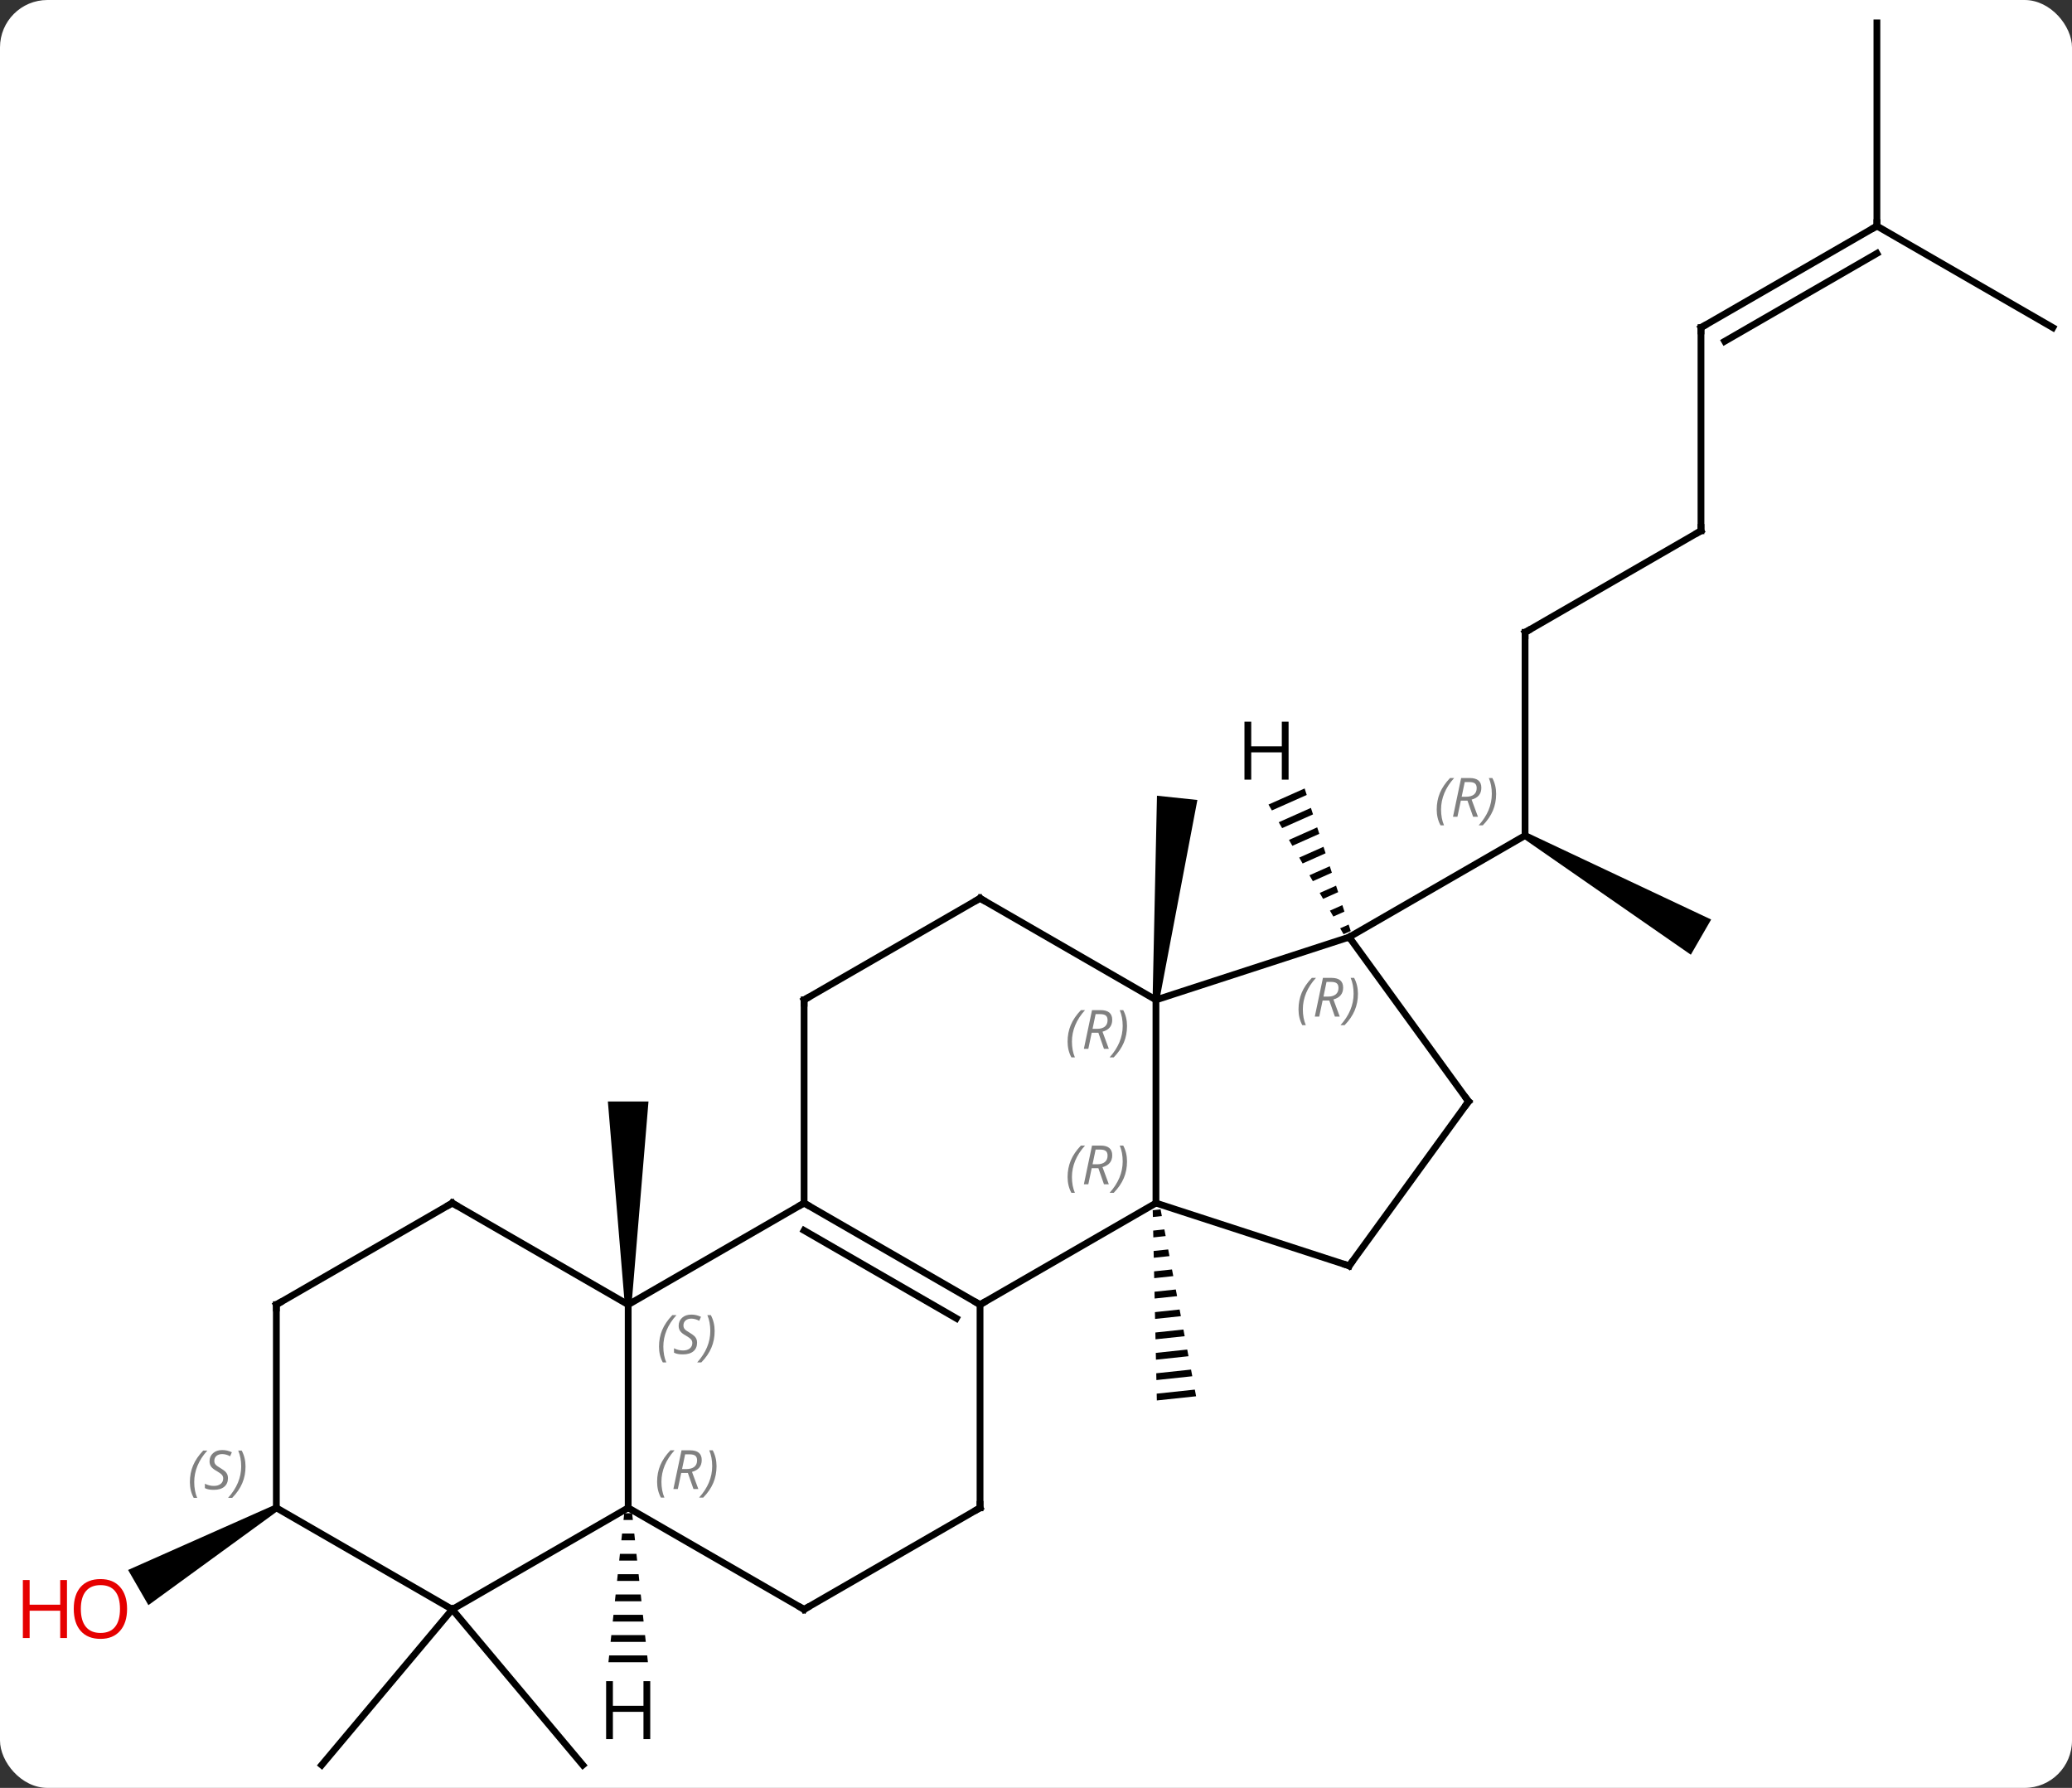 <svg width="306" viewBox="0 0 306 264" style="fill-opacity:1; color-rendering:auto; color-interpolation:auto; text-rendering:auto; stroke:black; stroke-linecap:square; stroke-miterlimit:10; shape-rendering:auto; stroke-opacity:1; fill:black; stroke-dasharray:none; font-weight:normal; stroke-width:1; font-family:'Open Sans'; font-style:normal; stroke-linejoin:miter; font-size:12; stroke-dashoffset:0; image-rendering:auto;" height="264" class="cas-substance-image" xmlns:xlink="http://www.w3.org/1999/xlink" xmlns="http://www.w3.org/2000/svg"><rect x="0" y="0" width="306" height="264" fill="#333333" stroke="none"/><svg class="cas-substance-single-component"><rect y="0" x="0" width="306" stroke="none" ry="7" rx="7" height="264" fill="white" class="cas-substance-group"/><svg y="0" x="0" width="306" viewBox="0 0 306 264" style="fill:black;" height="264" class="cas-substance-single-component-image"><svg><g><g transform="translate(159,132)" style="text-rendering:geometricPrecision; color-rendering:optimizeQuality; color-interpolation:linearRGB; stroke-linecap:butt; image-rendering:optimizeQuality;"><path style="stroke:none;" d="M12.399 46.577 L11.239 46.701 L11.239 46.701 L11.261 47.704 L11.261 47.704 L12.587 47.563 L12.587 47.563 L12.399 46.577 ZM12.961 49.534 L11.304 49.71 L11.304 49.71 L11.326 50.714 L11.326 50.714 L13.149 50.52 L13.149 50.52 L12.961 49.534 ZM13.524 52.491 L11.369 52.72 L11.369 52.72 L11.391 53.723 L11.391 53.723 L13.711 53.477 L13.711 53.477 L13.524 52.491 ZM14.085 55.448 L11.434 55.73 L11.434 55.73 L11.456 56.733 L11.456 56.733 L14.273 56.433 L14.273 56.433 L14.085 55.448 ZM14.648 58.405 L11.499 58.739 L11.499 58.739 L11.521 59.742 L11.521 59.742 L14.835 59.39 L14.835 59.39 L14.648 58.405 ZM15.21 61.361 L11.564 61.749 L11.564 61.749 L11.585 62.752 L11.585 62.752 L15.397 62.347 L15.397 62.347 L15.21 61.361 ZM15.772 64.318 L11.629 64.758 L11.629 64.758 L11.65 65.762 L11.65 65.762 L15.959 65.304 L15.959 65.304 L15.772 64.318 ZM16.334 67.275 L11.693 67.768 L11.693 67.768 L11.715 68.771 L11.715 68.771 L16.521 68.261 L16.521 68.261 L16.334 67.275 ZM16.896 70.232 L11.758 70.778 L11.758 70.778 L11.78 71.781 L11.78 71.781 L17.083 71.218 L17.083 71.218 L16.896 70.232 ZM17.458 73.189 L11.823 73.787 L11.823 73.787 L11.845 74.79 L11.845 74.79 L17.645 74.174 L17.645 74.174 L17.458 73.189 Z"/><path style="stroke:none;" d="M12.212 15.697 L11.218 15.593 L11.866 -14.504 L17.834 -13.877 Z"/><path style="stroke:none;" d="M-65.728 60.645 L-66.728 60.645 L-69.228 30.645 L-63.228 30.645 Z"/><line y2="-38.625" y1="-8.625" x2="66.228" x1="66.228" style="fill:none;"/><path style="stroke:none;" d="M65.978 -8.192 L66.478 -9.058 L93.708 3.777 L90.708 8.973 Z"/><line y2="6.375" y1="-8.625" x2="40.248" x1="66.228" style="fill:none;"/><line y2="-53.625" y1="-38.625" x2="92.208" x1="66.228" style="fill:none;"/><line y2="-83.625" y1="-53.625" x2="92.208" x1="92.208" style="fill:none;"/><line y2="-98.625" y1="-83.625" x2="118.188" x1="92.208" style="fill:none;"/><line y2="-94.584" y1="-81.604" x2="118.188" x1="95.708" style="fill:none;"/><line y2="-83.625" y1="-98.625" x2="144.171" x1="118.188" style="fill:none;"/><line y2="-128.625" y1="-98.625" x2="118.188" x1="118.188" style="fill:none;"/><line y2="105.645" y1="128.625" x2="-92.208" x1="-111.492" style="fill:none;"/><line y2="105.645" y1="128.625" x2="-92.208" x1="-72.924" style="fill:none;"/><path style="stroke:none;" d="M-118.438 90.212 L-117.938 91.078 L-137.083 105.017 L-140.083 99.821 Z"/><line y2="45.645" y1="60.645" x2="11.715" x1="-14.265" style="fill:none;"/><line y2="45.645" y1="60.645" x2="-40.248" x1="-14.265" style="fill:none;"/><line y2="49.687" y1="62.666" x2="-40.248" x1="-17.765" style="fill:none;"/><line y2="90.645" y1="60.645" x2="-14.265" x1="-14.265" style="fill:none;"/><line y2="15.645" y1="45.645" x2="11.715" x1="11.715" style="fill:none;"/><line y2="54.915" y1="45.645" x2="40.248" x1="11.715" style="fill:none;"/><line y2="60.645" y1="45.645" x2="-66.228" x1="-40.248" style="fill:none;"/><line y2="15.645" y1="45.645" x2="-40.248" x1="-40.248" style="fill:none;"/><line y2="105.645" y1="90.645" x2="-40.248" x1="-14.265" style="fill:none;"/><line y2="6.375" y1="15.645" x2="40.248" x1="11.715" style="fill:none;"/><line y2="0.645" y1="15.645" x2="-14.265" x1="11.715" style="fill:none;"/><line y2="30.645" y1="54.915" x2="57.879" x1="40.248" style="fill:none;"/><line y2="90.645" y1="60.645" x2="-66.228" x1="-66.228" style="fill:none;"/><line y2="45.645" y1="60.645" x2="-92.208" x1="-66.228" style="fill:none;"/><line y2="0.645" y1="15.645" x2="-14.265" x1="-40.248" style="fill:none;"/><line y2="90.645" y1="105.645" x2="-66.228" x1="-40.248" style="fill:none;"/><line y2="30.645" y1="6.375" x2="57.879" x1="40.248" style="fill:none;"/><line y2="105.645" y1="90.645" x2="-92.208" x1="-66.228" style="fill:none;"/><line y2="60.645" y1="45.645" x2="-118.188" x1="-92.208" style="fill:none;"/><line y2="90.645" y1="105.645" x2="-118.188" x1="-92.208" style="fill:none;"/><line y2="90.645" y1="60.645" x2="-118.188" x1="-118.188" style="fill:none;"/><path style="stroke:none;" d="M33.673 -15.576 L28.333 -13.199 L28.837 -12.329 L33.983 -14.619 L33.983 -14.619 L33.673 -15.576 ZM34.601 -12.705 L29.845 -10.588 L30.35 -9.718 L34.911 -11.748 L34.601 -12.705 ZM35.53 -9.834 L31.358 -7.978 L31.358 -7.978 L31.862 -7.107 L31.862 -7.107 L35.839 -8.877 L35.53 -9.834 ZM36.458 -6.963 L32.871 -5.367 L33.375 -4.497 L36.767 -6.007 L36.458 -6.963 ZM37.386 -4.093 L34.383 -2.756 L34.887 -1.886 L34.887 -1.886 L37.695 -3.136 L37.386 -4.093 ZM38.314 -1.222 L35.896 -0.145 L36.4 0.725 L38.624 -0.265 L38.314 -1.222 ZM39.242 1.649 L37.408 2.465 L37.912 3.336 L37.912 3.336 L39.552 2.606 L39.242 1.649 ZM40.171 4.52 L38.921 5.076 L39.425 5.946 L40.48 5.477 L40.171 4.52 Z"/><path style="stroke:none;" d="M-66.812 91.442 L-66.918 92.442 L-65.538 92.442 L-65.644 91.442 ZM-67.13 94.442 L-67.236 95.442 L-65.22 95.442 L-65.326 94.442 ZM-67.448 97.442 L-67.554 98.442 L-64.902 98.442 L-65.008 97.442 ZM-67.766 100.442 L-67.872 101.442 L-64.584 101.442 L-64.69 100.442 ZM-68.084 103.442 L-68.19 104.442 L-64.266 104.442 L-64.372 103.442 ZM-68.402 106.442 L-68.508 107.442 L-63.948 107.442 L-64.054 106.442 ZM-68.72 109.442 L-68.826 110.442 L-63.63 110.442 L-63.736 109.442 ZM-69.038 112.442 L-69.144 113.442 L-63.312 113.442 L-63.418 112.442 Z"/></g><g transform="translate(159,132)" style="font-size:8.4px; fill:gray; text-rendering:geometricPrecision; image-rendering:optimizeQuality; color-rendering:optimizeQuality; font-family:'Open Sans'; font-style:italic; stroke:gray; color-interpolation:linearRGB;"><path style="stroke:none;" d="M53.179 -12.461 Q53.179 -13.789 53.648 -14.914 Q54.117 -16.039 55.148 -17.117 L55.757 -17.117 Q54.788 -16.055 54.304 -14.883 Q53.82 -13.711 53.82 -12.477 Q53.82 -11.149 54.257 -10.133 L53.742 -10.133 Q53.179 -11.164 53.179 -12.461 ZM56.739 -13.774 L56.239 -11.399 L55.583 -11.399 L56.786 -17.117 L58.036 -17.117 Q59.77 -17.117 59.77 -15.68 Q59.77 -14.32 58.333 -13.93 L59.27 -11.399 L58.552 -11.399 L57.724 -13.774 L56.739 -13.774 ZM57.317 -16.523 Q56.927 -14.602 56.864 -14.352 L57.52 -14.352 Q58.27 -14.352 58.677 -14.68 Q59.083 -15.008 59.083 -15.633 Q59.083 -16.102 58.825 -16.313 Q58.567 -16.523 57.974 -16.523 L57.317 -16.523 ZM61.956 -14.774 Q61.956 -13.445 61.48 -12.313 Q61.003 -11.18 59.988 -10.133 L59.378 -10.133 Q61.316 -12.289 61.316 -14.774 Q61.316 -16.102 60.878 -17.117 L61.394 -17.117 Q61.956 -16.055 61.956 -14.774 Z"/></g><g transform="translate(159,132)" style="stroke-linecap:butt; font-size:8.4px; text-rendering:geometricPrecision; image-rendering:optimizeQuality; color-rendering:optimizeQuality; font-family:'Open Sans'; font-style:italic; color-interpolation:linearRGB; stroke-miterlimit:5;"><path style="fill:none;" d="M66.228 -38.125 L66.228 -38.625 L66.661 -38.875"/><path style="fill:none;" d="M91.775 -53.375 L92.208 -53.625 L92.208 -54.125"/><path style="fill:none;" d="M92.208 -83.125 L92.208 -83.625 L92.641 -83.875"/><path style="fill:none;" d="M117.755 -98.375 L118.188 -98.625 L118.188 -99.125"/></g><g transform="translate(159,132)" style="stroke-linecap:butt; fill:rgb(230,0,0); text-rendering:geometricPrecision; color-rendering:optimizeQuality; image-rendering:optimizeQuality; font-family:'Open Sans'; stroke:rgb(230,0,0); color-interpolation:linearRGB; stroke-miterlimit:5;"><path style="stroke:none;" d="M-140.233 105.575 Q-140.233 107.637 -141.273 108.817 Q-142.312 109.997 -144.155 109.997 Q-146.046 109.997 -147.077 108.832 Q-148.108 107.668 -148.108 105.559 Q-148.108 103.465 -147.077 102.317 Q-146.046 101.168 -144.155 101.168 Q-142.296 101.168 -141.265 102.34 Q-140.233 103.512 -140.233 105.575 ZM-147.062 105.575 Q-147.062 107.309 -146.319 108.215 Q-145.577 109.122 -144.155 109.122 Q-142.733 109.122 -142.007 108.223 Q-141.28 107.325 -141.28 105.575 Q-141.28 103.84 -142.007 102.95 Q-142.733 102.059 -144.155 102.059 Q-145.577 102.059 -146.319 102.957 Q-147.062 103.856 -147.062 105.575 Z"/><path style="stroke:none;" d="M-149.108 109.872 L-150.108 109.872 L-150.108 105.84 L-154.624 105.84 L-154.624 109.872 L-155.624 109.872 L-155.624 101.309 L-154.624 101.309 L-154.624 104.95 L-150.108 104.95 L-150.108 101.309 L-149.108 101.309 L-149.108 109.872 Z"/><path style="fill:none; stroke:black;" d="M-14.698 60.395 L-14.265 60.645 L-13.832 60.395"/></g><g transform="translate(159,132)" style="stroke-linecap:butt; font-size:8.4px; fill:gray; text-rendering:geometricPrecision; image-rendering:optimizeQuality; color-rendering:optimizeQuality; font-family:'Open Sans'; font-style:italic; stroke:gray; color-interpolation:linearRGB; stroke-miterlimit:5;"><path style="stroke:none;" d="M-1.334 41.809 Q-1.334 40.481 -0.865 39.356 Q-0.396 38.231 0.635 37.153 L1.244 37.153 Q0.275 38.215 -0.209 39.387 Q-0.693 40.559 -0.693 41.794 Q-0.693 43.122 -0.256 44.137 L-0.771 44.137 Q-1.334 43.106 -1.334 41.809 ZM2.226 40.497 L1.726 42.872 L1.07 42.872 L2.273 37.153 L3.523 37.153 Q5.257 37.153 5.257 38.59 Q5.257 39.95 3.82 40.34 L4.757 42.872 L4.039 42.872 L3.211 40.497 L2.226 40.497 ZM2.804 37.747 Q2.414 39.669 2.351 39.919 L3.007 39.919 Q3.757 39.919 4.164 39.59 Q4.57 39.262 4.57 38.637 Q4.57 38.169 4.312 37.958 Q4.054 37.747 3.461 37.747 L2.804 37.747 ZM7.443 39.497 Q7.443 40.825 6.967 41.958 Q6.49 43.09 5.475 44.137 L4.865 44.137 Q6.803 41.981 6.803 39.497 Q6.803 38.169 6.365 37.153 L6.881 37.153 Q7.443 38.215 7.443 39.497 Z"/><path style="fill:none; stroke:black;" d="M-39.815 45.895 L-40.248 45.645 L-40.681 45.895"/><path style="fill:none; stroke:black;" d="M-14.265 90.145 L-14.265 90.645 L-14.698 90.895"/><path style="stroke:none;" d="M-1.334 21.809 Q-1.334 20.481 -0.865 19.356 Q-0.396 18.231 0.635 17.153 L1.244 17.153 Q0.275 18.215 -0.209 19.387 Q-0.693 20.559 -0.693 21.793 Q-0.693 23.122 -0.256 24.137 L-0.771 24.137 Q-1.334 23.106 -1.334 21.809 ZM2.226 20.497 L1.726 22.872 L1.07 22.872 L2.273 17.153 L3.523 17.153 Q5.257 17.153 5.257 18.59 Q5.257 19.95 3.82 20.34 L4.757 22.872 L4.039 22.872 L3.211 20.497 L2.226 20.497 ZM2.804 17.747 Q2.414 19.668 2.351 19.918 L3.007 19.918 Q3.757 19.918 4.164 19.59 Q4.57 19.262 4.57 18.637 Q4.57 18.168 4.312 17.957 Q4.054 17.747 3.461 17.747 L2.804 17.747 ZM7.443 19.497 Q7.443 20.825 6.967 21.957 Q6.49 23.09 5.475 24.137 L4.865 24.137 Q6.803 21.981 6.803 19.497 Q6.803 18.168 6.365 17.153 L6.881 17.153 Q7.443 18.215 7.443 19.497 Z"/><path style="fill:none; stroke:black;" d="M39.773 54.761 L40.248 54.915 L40.542 54.511"/><path style="stroke:none;" d="M-61.676 66.848 Q-61.676 65.52 -61.208 64.395 Q-60.739 63.27 -59.708 62.192 L-59.098 62.192 Q-60.067 63.254 -60.551 64.426 Q-61.036 65.598 -61.036 66.832 Q-61.036 68.161 -60.598 69.176 L-61.114 69.176 Q-61.676 68.145 -61.676 66.848 ZM-56.054 66.254 Q-56.054 67.082 -56.601 67.536 Q-57.147 67.989 -58.147 67.989 Q-58.554 67.989 -58.866 67.934 Q-59.179 67.879 -59.46 67.739 L-59.46 67.082 Q-58.835 67.411 -58.132 67.411 Q-57.507 67.411 -57.132 67.114 Q-56.757 66.817 -56.757 66.301 Q-56.757 65.989 -56.96 65.762 Q-57.163 65.536 -57.726 65.207 Q-58.319 64.879 -58.546 64.551 Q-58.772 64.223 -58.772 63.77 Q-58.772 63.036 -58.257 62.575 Q-57.741 62.114 -56.897 62.114 Q-56.522 62.114 -56.187 62.192 Q-55.851 62.27 -55.476 62.442 L-55.741 63.036 Q-55.991 62.879 -56.312 62.793 Q-56.632 62.708 -56.897 62.708 Q-57.429 62.708 -57.749 62.981 Q-58.069 63.254 -58.069 63.723 Q-58.069 63.926 -57.999 64.075 Q-57.929 64.223 -57.788 64.356 Q-57.647 64.489 -57.226 64.739 Q-56.663 65.082 -56.46 65.278 Q-56.257 65.473 -56.155 65.707 Q-56.054 65.942 -56.054 66.254 ZM-53.459 64.536 Q-53.459 65.864 -53.936 66.996 Q-54.412 68.129 -55.428 69.176 L-56.037 69.176 Q-54.1 67.02 -54.1 64.536 Q-54.1 63.208 -54.537 62.192 L-54.022 62.192 Q-53.459 63.254 -53.459 64.536 Z"/><path style="fill:none; stroke:black;" d="M-40.248 16.145 L-40.248 15.645 L-39.815 15.395"/><path style="fill:none; stroke:black;" d="M-39.815 105.395 L-40.248 105.645 L-40.681 105.395"/><path style="stroke:none;" d="M32.769 17.049 Q32.769 15.721 33.237 14.596 Q33.706 13.471 34.737 12.393 L35.347 12.393 Q34.378 13.456 33.894 14.628 Q33.409 15.8 33.409 17.034 Q33.409 18.362 33.847 19.378 L33.331 19.378 Q32.769 18.346 32.769 17.049 ZM36.329 15.737 L35.829 18.112 L35.173 18.112 L36.376 12.393 L37.626 12.393 Q39.36 12.393 39.36 13.831 Q39.36 15.19 37.923 15.581 L38.86 18.112 L38.141 18.112 L37.313 15.737 L36.329 15.737 ZM36.907 12.987 Q36.516 14.909 36.454 15.159 L37.11 15.159 Q37.86 15.159 38.266 14.831 Q38.673 14.503 38.673 13.878 Q38.673 13.409 38.415 13.198 Q38.157 12.987 37.563 12.987 L36.907 12.987 ZM41.546 14.737 Q41.546 16.065 41.069 17.198 Q40.593 18.331 39.577 19.378 L38.968 19.378 Q40.905 17.221 40.905 14.737 Q40.905 13.409 40.468 12.393 L40.983 12.393 Q41.546 13.456 41.546 14.737 Z"/><path style="fill:none; stroke:black;" d="M-13.832 0.895 L-14.265 0.645 L-14.698 0.895"/><path style="fill:none; stroke:black;" d="M57.585 31.049 L57.879 30.645 L57.585 30.241"/><path style="stroke:none;" d="M-61.956 86.809 Q-61.956 85.481 -61.488 84.356 Q-61.019 83.231 -59.988 82.153 L-59.378 82.153 Q-60.347 83.215 -60.831 84.387 Q-61.316 85.559 -61.316 86.793 Q-61.316 88.122 -60.878 89.137 L-61.394 89.137 Q-61.956 88.106 -61.956 86.809 ZM-58.396 85.497 L-58.896 87.872 L-59.553 87.872 L-58.349 82.153 L-57.099 82.153 Q-55.365 82.153 -55.365 83.59 Q-55.365 84.95 -56.803 85.34 L-55.865 87.872 L-56.584 87.872 L-57.412 85.497 L-58.396 85.497 ZM-57.818 82.747 Q-58.209 84.668 -58.271 84.918 L-57.615 84.918 Q-56.865 84.918 -56.459 84.59 Q-56.053 84.262 -56.053 83.637 Q-56.053 83.168 -56.31 82.958 Q-56.568 82.747 -57.162 82.747 L-57.818 82.747 ZM-53.179 84.497 Q-53.179 85.825 -53.656 86.958 Q-54.132 88.09 -55.148 89.137 L-55.757 89.137 Q-53.82 86.981 -53.82 84.497 Q-53.82 83.168 -54.257 82.153 L-53.742 82.153 Q-53.179 83.215 -53.179 84.497 Z"/><path style="fill:none; stroke:black;" d="M-91.775 45.895 L-92.208 45.645 L-92.641 45.895"/><path style="fill:none; stroke:black;" d="M-117.755 60.395 L-118.188 60.645 L-118.188 61.145"/><path style="stroke:none;" d="M-130.957 86.848 Q-130.957 85.52 -130.488 84.395 Q-130.019 83.27 -128.988 82.192 L-128.379 82.192 Q-129.347 83.254 -129.832 84.426 Q-130.316 85.598 -130.316 86.833 Q-130.316 88.161 -129.879 89.176 L-130.394 89.176 Q-130.957 88.145 -130.957 86.848 ZM-125.334 86.254 Q-125.334 87.083 -125.881 87.536 Q-126.428 87.989 -127.428 87.989 Q-127.834 87.989 -128.147 87.934 Q-128.459 87.879 -128.74 87.739 L-128.74 87.083 Q-128.115 87.411 -127.412 87.411 Q-126.787 87.411 -126.412 87.114 Q-126.037 86.817 -126.037 86.301 Q-126.037 85.989 -126.24 85.762 Q-126.444 85.536 -127.006 85.208 Q-127.6 84.879 -127.826 84.551 Q-128.053 84.223 -128.053 83.77 Q-128.053 83.036 -127.537 82.575 Q-127.022 82.114 -126.178 82.114 Q-125.803 82.114 -125.467 82.192 Q-125.131 82.27 -124.756 82.442 L-125.022 83.036 Q-125.272 82.879 -125.592 82.793 Q-125.912 82.708 -126.178 82.708 Q-126.709 82.708 -127.03 82.981 Q-127.35 83.254 -127.35 83.723 Q-127.35 83.926 -127.28 84.075 Q-127.209 84.223 -127.069 84.356 Q-126.928 84.489 -126.506 84.739 Q-125.944 85.083 -125.74 85.278 Q-125.537 85.473 -125.436 85.708 Q-125.334 85.942 -125.334 86.254 ZM-122.74 84.536 Q-122.74 85.864 -123.216 86.997 Q-123.693 88.129 -124.709 89.176 L-125.318 89.176 Q-123.38 87.02 -123.38 84.536 Q-123.38 83.208 -123.818 82.192 L-123.302 82.192 Q-122.74 83.254 -122.74 84.536 Z"/></g><g transform="translate(159,132)" style="stroke-linecap:butt; text-rendering:geometricPrecision; color-rendering:optimizeQuality; image-rendering:optimizeQuality; font-family:'Open Sans'; color-interpolation:linearRGB; stroke-miterlimit:5;"><path style="stroke:none;" d="M31.302 -16.877 L30.302 -16.877 L30.302 -20.908 L25.786 -20.908 L25.786 -16.877 L24.786 -16.877 L24.786 -25.439 L25.786 -25.439 L25.786 -21.799 L30.302 -21.799 L30.302 -25.439 L31.302 -25.439 L31.302 -16.877 Z"/><path style="stroke:none;" d="M-62.97 124.801 L-63.97 124.801 L-63.97 120.77 L-68.486 120.77 L-68.486 124.801 L-69.486 124.801 L-69.486 116.239 L-68.486 116.239 L-68.486 119.879 L-63.97 119.879 L-63.97 116.239 L-62.97 116.239 L-62.97 124.801 Z"/></g></g></svg></svg></svg></svg>